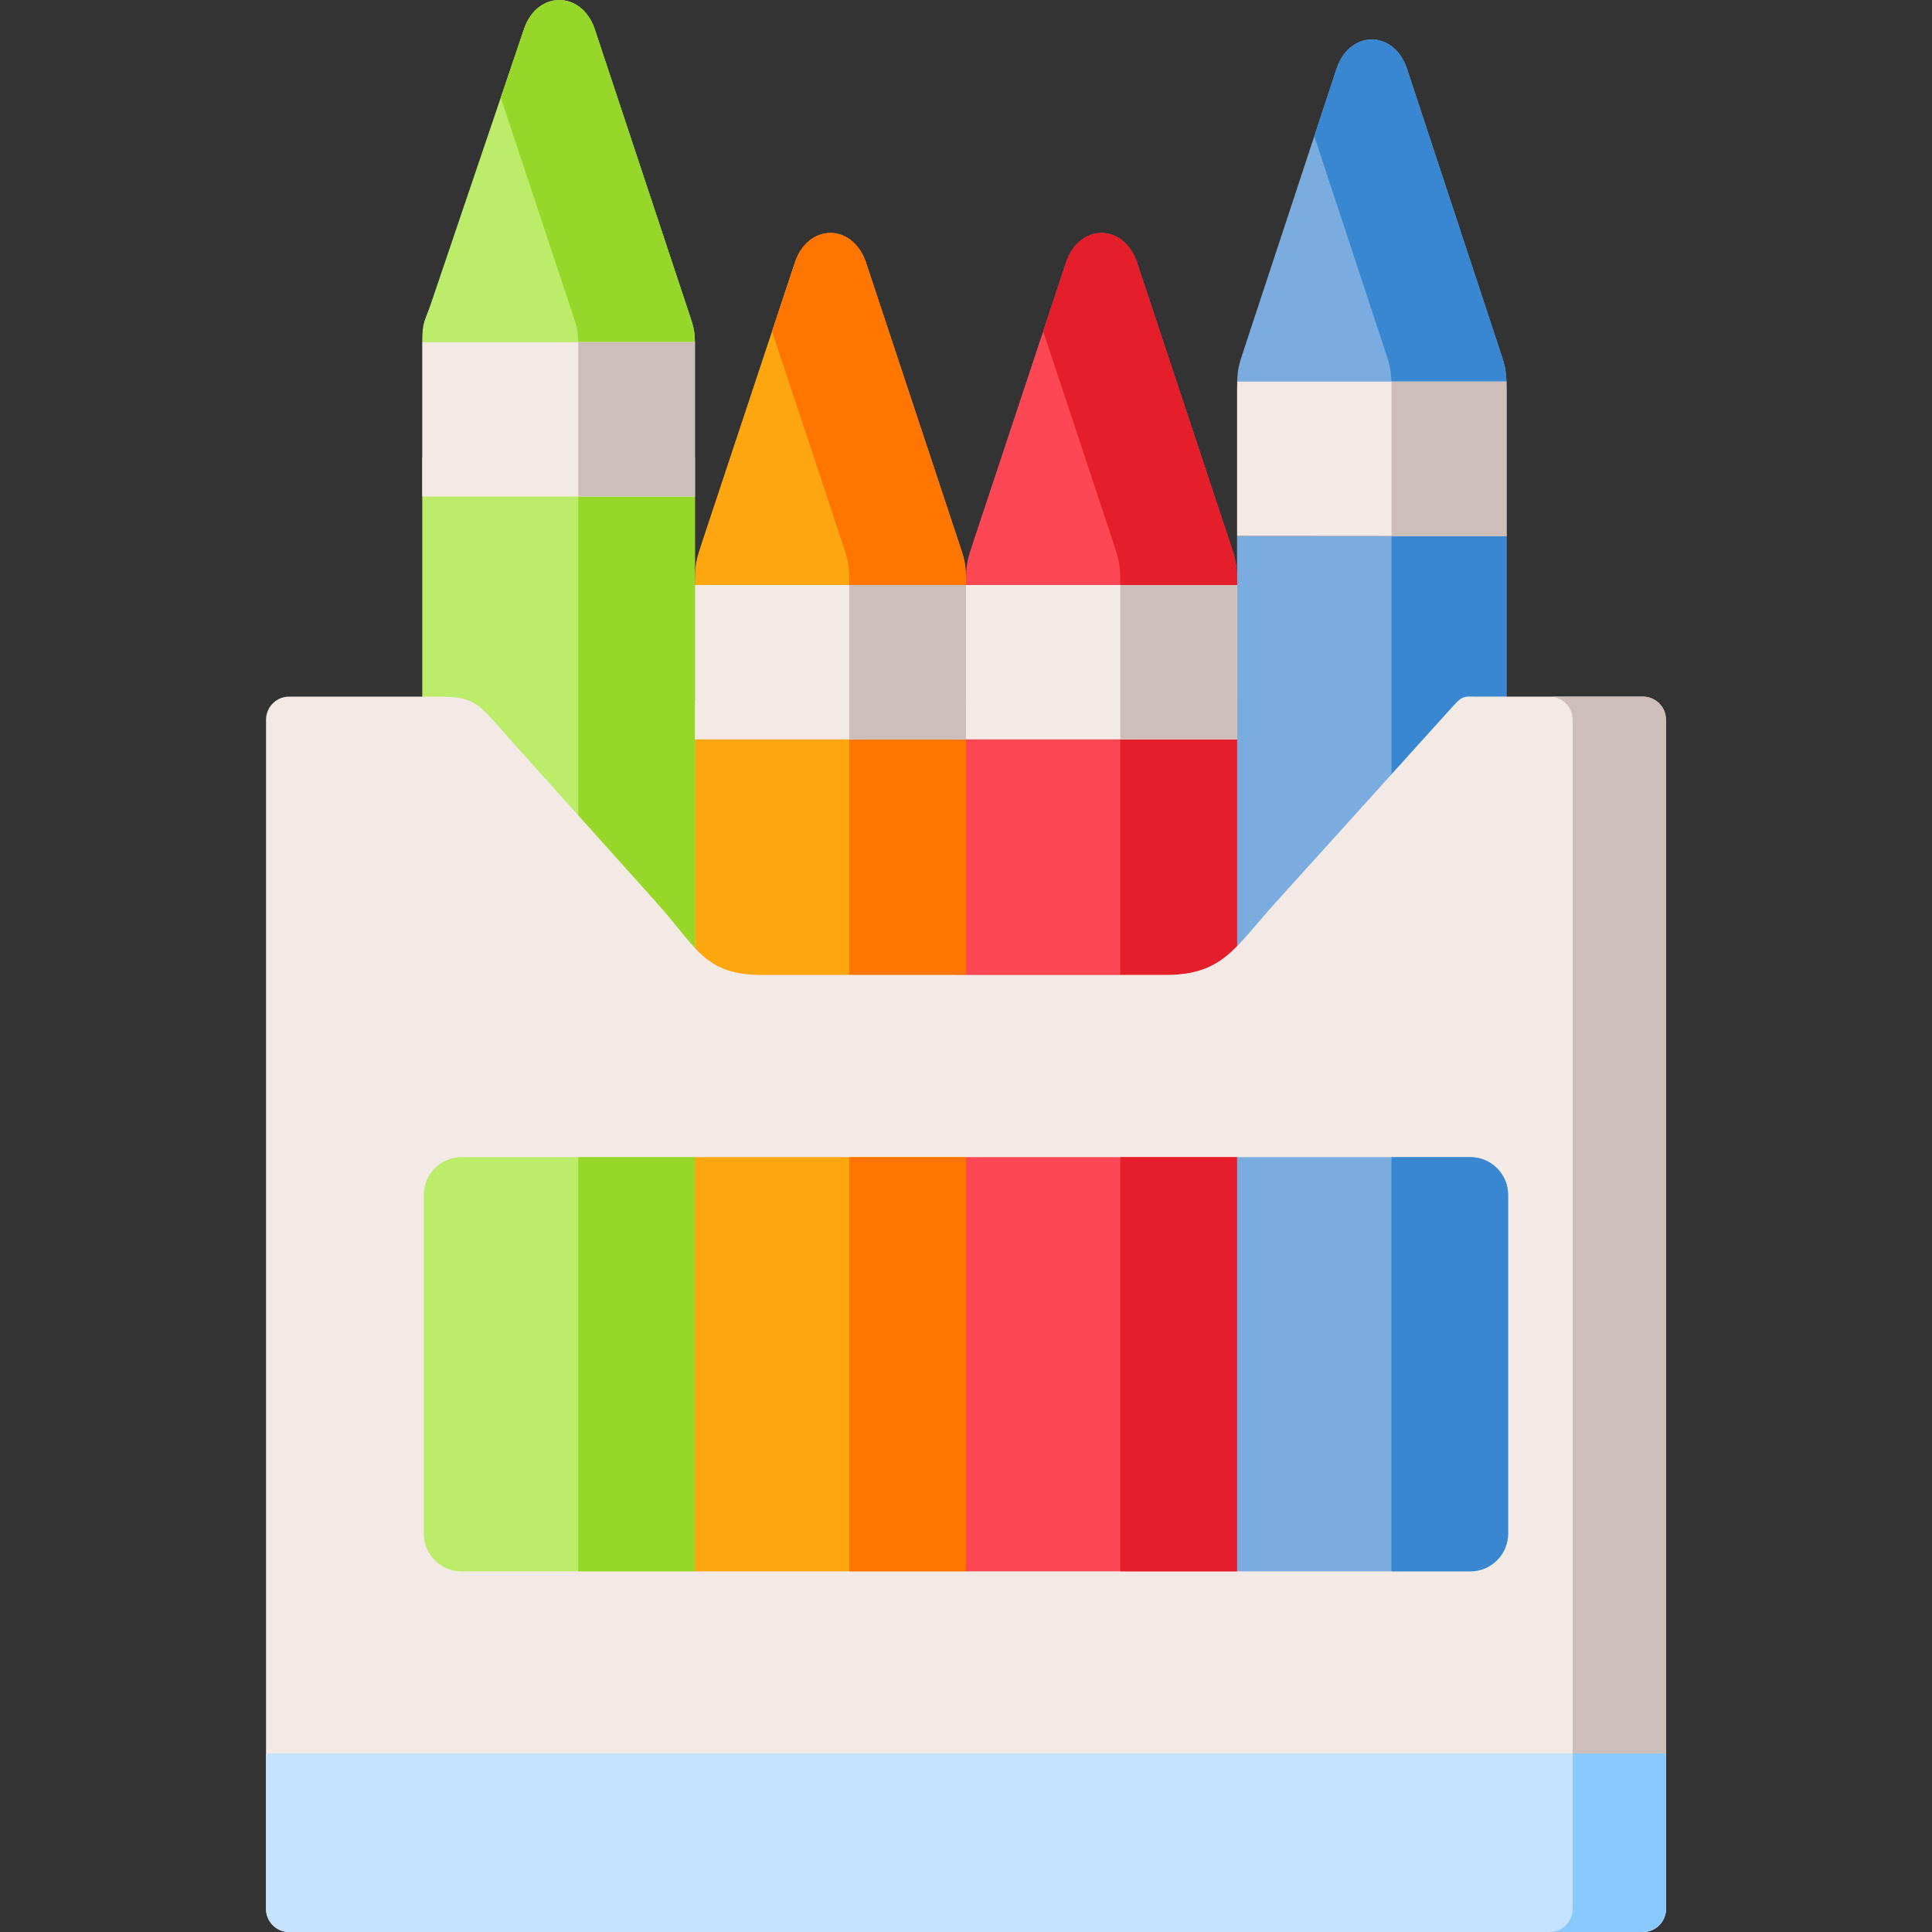 <svg id="Capa_1" enable-background="new 0 0 512 512" height="512" viewBox="0 0 512 512" width="512" xmlns="http://www.w3.org/2000/svg"><rect x="0" y="0" width="512" height="512" fill="#333333" stroke="none"/><g><g><path clip-rule="evenodd" d="m354.29 17.93-24.379 73.91c-1.489 4.526-1.956 5.753-2.044 9.286l40.904 11.126 30.452-11.126c-.117-3.533-.584-4.76-2.073-9.286l-24.379-73.91c-1.781-4.994-5.518-7.476-9.226-7.476-3.737 0-7.474 2.483-9.255 7.476z" fill="#7bacdf" fill-rule="evenodd"/></g><g><path clip-rule="evenodd" d="m399.253 142.097-71.415-.058v12.995l-14.219 51.191 14.219 54.841c2.978-3.037 5.985-6.921 10.131-11.476l47.444-52.505c1.81-1.986 2.599-2.19 4.263-2.161 3.182.058 6.394 0 9.576 0v-52.827z" fill="#7bacdf" fill-rule="evenodd"/></g><g><path clip-rule="evenodd" d="m348.305 36.094 18.394 55.747c1.489 4.526 1.927 5.753 2.044 9.286h30.481c-.117-3.533-.584-4.76-2.073-9.286l-24.379-73.91c-1.781-4.994-5.518-7.476-9.226-7.476-3.737 0-7.474 2.482-9.255 7.476z" fill="#3987d0" fill-rule="evenodd"/></g><g><path clip-rule="evenodd" d="m368.771 142.097v63.106l16.642-18.427c1.81-1.986 2.599-2.19 4.263-2.161 3.182.058 6.394 0 9.576 0v-42.518l-30.481-.029z" fill="#3987d0" fill-rule="evenodd"/></g><g><path clip-rule="evenodd" d="m399.223 101.127h-71.356c-.029.759-.029 1.606-.029 2.628v38.284l71.415.058v-38.342c0-1.022-.03-1.869-.03-2.628z" fill="#f3eae6" fill-rule="evenodd"/></g><g><path clip-rule="evenodd" d="m368.742 101.127c.029.759.029 1.606.029 2.628v38.313l30.481.029v-38.342c0-1.022-.029-1.869-.029-2.628z" fill="#cdbeb9" fill-rule="evenodd"/></g><g><path clip-rule="evenodd" d="m210.76 69.238-24.525 73.881c-1.81 5.49-2.073 6.132-2.073 11.914l37.488 12.352 34.335-12.352c0-5.782-.263-6.424-2.102-11.914l-24.496-73.881c-1.81-4.994-5.577-7.505-9.314-7.505-3.766 0-7.503 2.512-9.313 7.505z" fill="#fea610" fill-rule="evenodd"/></g><g><path clip-rule="evenodd" d="m282.613 69.238-24.525 73.881c-1.81 5.49-2.102 6.132-2.102 11.914l35.912 12.352 35.941-12.352c0-5.782-.292-6.424-2.102-11.914l-24.525-73.881c-1.81-4.994-5.547-7.505-9.314-7.505-3.738 0-7.504 2.512-9.285 7.505z" fill="#fd4755" fill-rule="evenodd"/></g><g><path clip-rule="evenodd" d="m204.6 87.781 18.365 55.338c1.839 5.49 2.102 6.132 2.102 11.914h30.919c0-5.782-.263-6.424-2.102-11.914l-24.496-73.881c-1.81-4.994-5.577-7.505-9.314-7.505-3.766 0-7.504 2.511-9.314 7.505z" fill="#fe7600" fill-rule="evenodd"/></g><g><path clip-rule="evenodd" d="m276.452 87.781 18.365 55.338c1.81 5.49 2.073 6.132 2.073 11.914h30.948c0-5.782-.292-6.424-2.102-11.914l-24.525-73.881c-1.81-4.994-5.547-7.505-9.314-7.505-3.737 0-7.503 2.511-9.284 7.505z" fill="#e41e2b" fill-rule="evenodd"/></g><g><path clip-rule="evenodd" d="m255.956 185.638h-71.794l-10.511 27.275 10.511 48.621c4.321 4.614 8.701 7.125 17.839 7.125h53.984v-83.021z" fill="#fea610" fill-rule="evenodd"/></g><g><path clip-rule="evenodd" d="m327.838 185.638h-71.853l-12.35 38.167 12.35 44.854h52.758c9.46 0 14.248-2.716 19.095-7.593z" fill="#fd4755" fill-rule="evenodd"/></g><g><path clip-rule="evenodd" d="m225.066 195.946v62.434h30.919v-62.434h-.029z" fill="#fe7600" fill-rule="evenodd"/></g><g><path clip-rule="evenodd" d="m296.89 195.946v62.434h11.854c9.46 0 14.248-2.716 19.095-7.622v-54.812h-14.219z" fill="#e41e2b" fill-rule="evenodd"/></g><g><path clip-rule="evenodd" d="m184.162 121.276h-72.261v73.648h3.737c10.715 0 10.744 1.489 20.292 12.177l38.101 42.489c4.321 4.818 7.212 8.848 10.131 11.944v-55.309-51.191z" fill="#bbec6a" fill-rule="evenodd"/></g><g><path clip-rule="evenodd" d="m138.937 7.476-24.525 72.363c-1.81 5.49-2.511 5.052-2.511 10.834l34.598 9.491 37.663-9.491c-.146-3.796-.292-3.796-2.102-9.286l-24.525-73.91c-1.781-4.995-5.548-7.477-9.314-7.477-3.737 0-7.503 2.482-9.284 7.476z" fill="#bbec6a" fill-rule="evenodd"/></g><g><path clip-rule="evenodd" d="m138.937 7.476-6.219 18.368 18.423 55.542c1.81 5.49 1.956 5.49 2.102 9.286h30.919c-.146-3.796-.292-3.796-2.102-9.286l-24.525-73.91c-1.781-4.994-5.548-7.476-9.314-7.476-3.737 0-7.503 2.482-9.284 7.476z" fill="#97d729" fill-rule="evenodd"/></g><g><path clip-rule="evenodd" d="m153.243 155.034v40.912 20.149l20.788 23.186c4.321 4.818 7.212 8.848 10.131 11.944v-55.279-40.912-23.449h-30.919z" fill="#97d729" fill-rule="evenodd"/></g><g><path clip-rule="evenodd" d="m435.398 184.616h-35.737c-3.328 0-6.657.058-9.985 0-1.664-.029-2.453.175-4.263 2.161l-47.444 52.505c-10.832 11.973-13.927 19.098-29.226 19.098h-52.758-53.984c-15.299 0-17.226-7.096-27.97-19.098l-38.101-42.489c-9.547-10.688-9.576-12.177-20.292-12.177h-39.065c-3.328 0-6.073 2.745-6.073 6.103v315.178c0 3.358 2.744 6.103 6.073 6.103h179.413 179.413c3.358 0 6.102-2.745 6.102-6.103v-315.178c-.001-3.358-2.745-6.103-6.103-6.103z" fill="#f3eae6" fill-rule="evenodd"/></g><g><path clip-rule="evenodd" d="m184.162 306.651h-61.867c-5.489 0-9.985 4.497-9.985 9.987v89.796c0 5.49 4.496 9.987 9.985 9.987h61.867z" fill="#bbec6a" fill-rule="evenodd"/></g><g><path clip-rule="evenodd" d="m255.985 306.651h-71.823l-15.46 54.885 15.46 54.886h71.823z" fill="#fea610" fill-rule="evenodd"/></g><g><path clip-rule="evenodd" d="m327.838 306.651h-71.853l-15.459 58.033 15.459 51.738h71.853z" fill="#fd4755" fill-rule="evenodd"/></g><g><path clip-rule="evenodd" d="m389.676 306.651h-61.838l-14.219 52.367 14.219 57.404h61.838c5.489 0 9.985-4.497 9.985-9.987v-89.796c0-5.491-4.496-9.988-9.985-9.988z" fill="#7bacdf" fill-rule="evenodd"/></g><g><path clip-rule="evenodd" d="m441.5 464.693h-371v41.204c0 3.358 2.744 6.103 6.073 6.103h179.413 179.413c3.358 0 6.102-2.745 6.102-6.103v-41.204z" fill="#c5e3ff" fill-rule="evenodd"/></g><g><path clip-rule="evenodd" d="m416.771 190.719v273.974h24.729v-273.974c0-3.358-2.744-6.103-6.102-6.103h-24.729c3.357 0 6.102 2.745 6.102 6.103z" fill="#cdbeb9" fill-rule="evenodd"/></g><g><path clip-rule="evenodd" d="m441.5 464.693h-24.729v41.204c0 3.358-2.744 6.103-6.102 6.103h24.729c3.358 0 6.102-2.745 6.102-6.103z" fill="#8ac9fe" fill-rule="evenodd"/></g><g><path clip-rule="evenodd" d="m153.243 306.651h30.919v109.771h-30.919z" fill="#97d729" fill-rule="evenodd"/></g><g><path clip-rule="evenodd" d="m225.066 306.651h30.919v109.771h-30.919z" fill="#fe7600" fill-rule="evenodd"/></g><g><path clip-rule="evenodd" d="m296.89 306.651h30.948v109.771h-30.948z" fill="#e41e2b" fill-rule="evenodd"/></g><g><path clip-rule="evenodd" d="m368.742 306.651v109.771h20.934c5.489 0 9.985-4.497 9.985-9.987v-89.796c0-5.49-4.496-9.987-9.985-9.987h-20.934z" fill="#3987d0" fill-rule="evenodd"/></g><g><path clip-rule="evenodd" d="m255.985 155.034h-71.823v40.912h71.794.029z" fill="#f3eae6" fill-rule="evenodd"/></g><g><path clip-rule="evenodd" d="m255.985 155.034h71.853v40.912h-71.853z" fill="#f3eae6" fill-rule="evenodd"/></g><g><path clip-rule="evenodd" d="m255.985 155.034h-30.919v11.126 29.786h30.89.029z" fill="#cdbeb9" fill-rule="evenodd"/></g><g><path clip-rule="evenodd" d="m327.838 155.034h-30.948v10.629 30.283h16.729 14.219z" fill="#cdbeb9" fill-rule="evenodd"/></g><g><path clip-rule="evenodd" d="m111.901 90.672h72.261v40.912h-72.261z" fill="#f3eae6" fill-rule="evenodd"/></g><g><path clip-rule="evenodd" d="m153.243 90.672v7.797 22.807 10.309h30.919v-10.309-30.604z" fill="#cdbeb9" fill-rule="evenodd"/></g></g></svg>